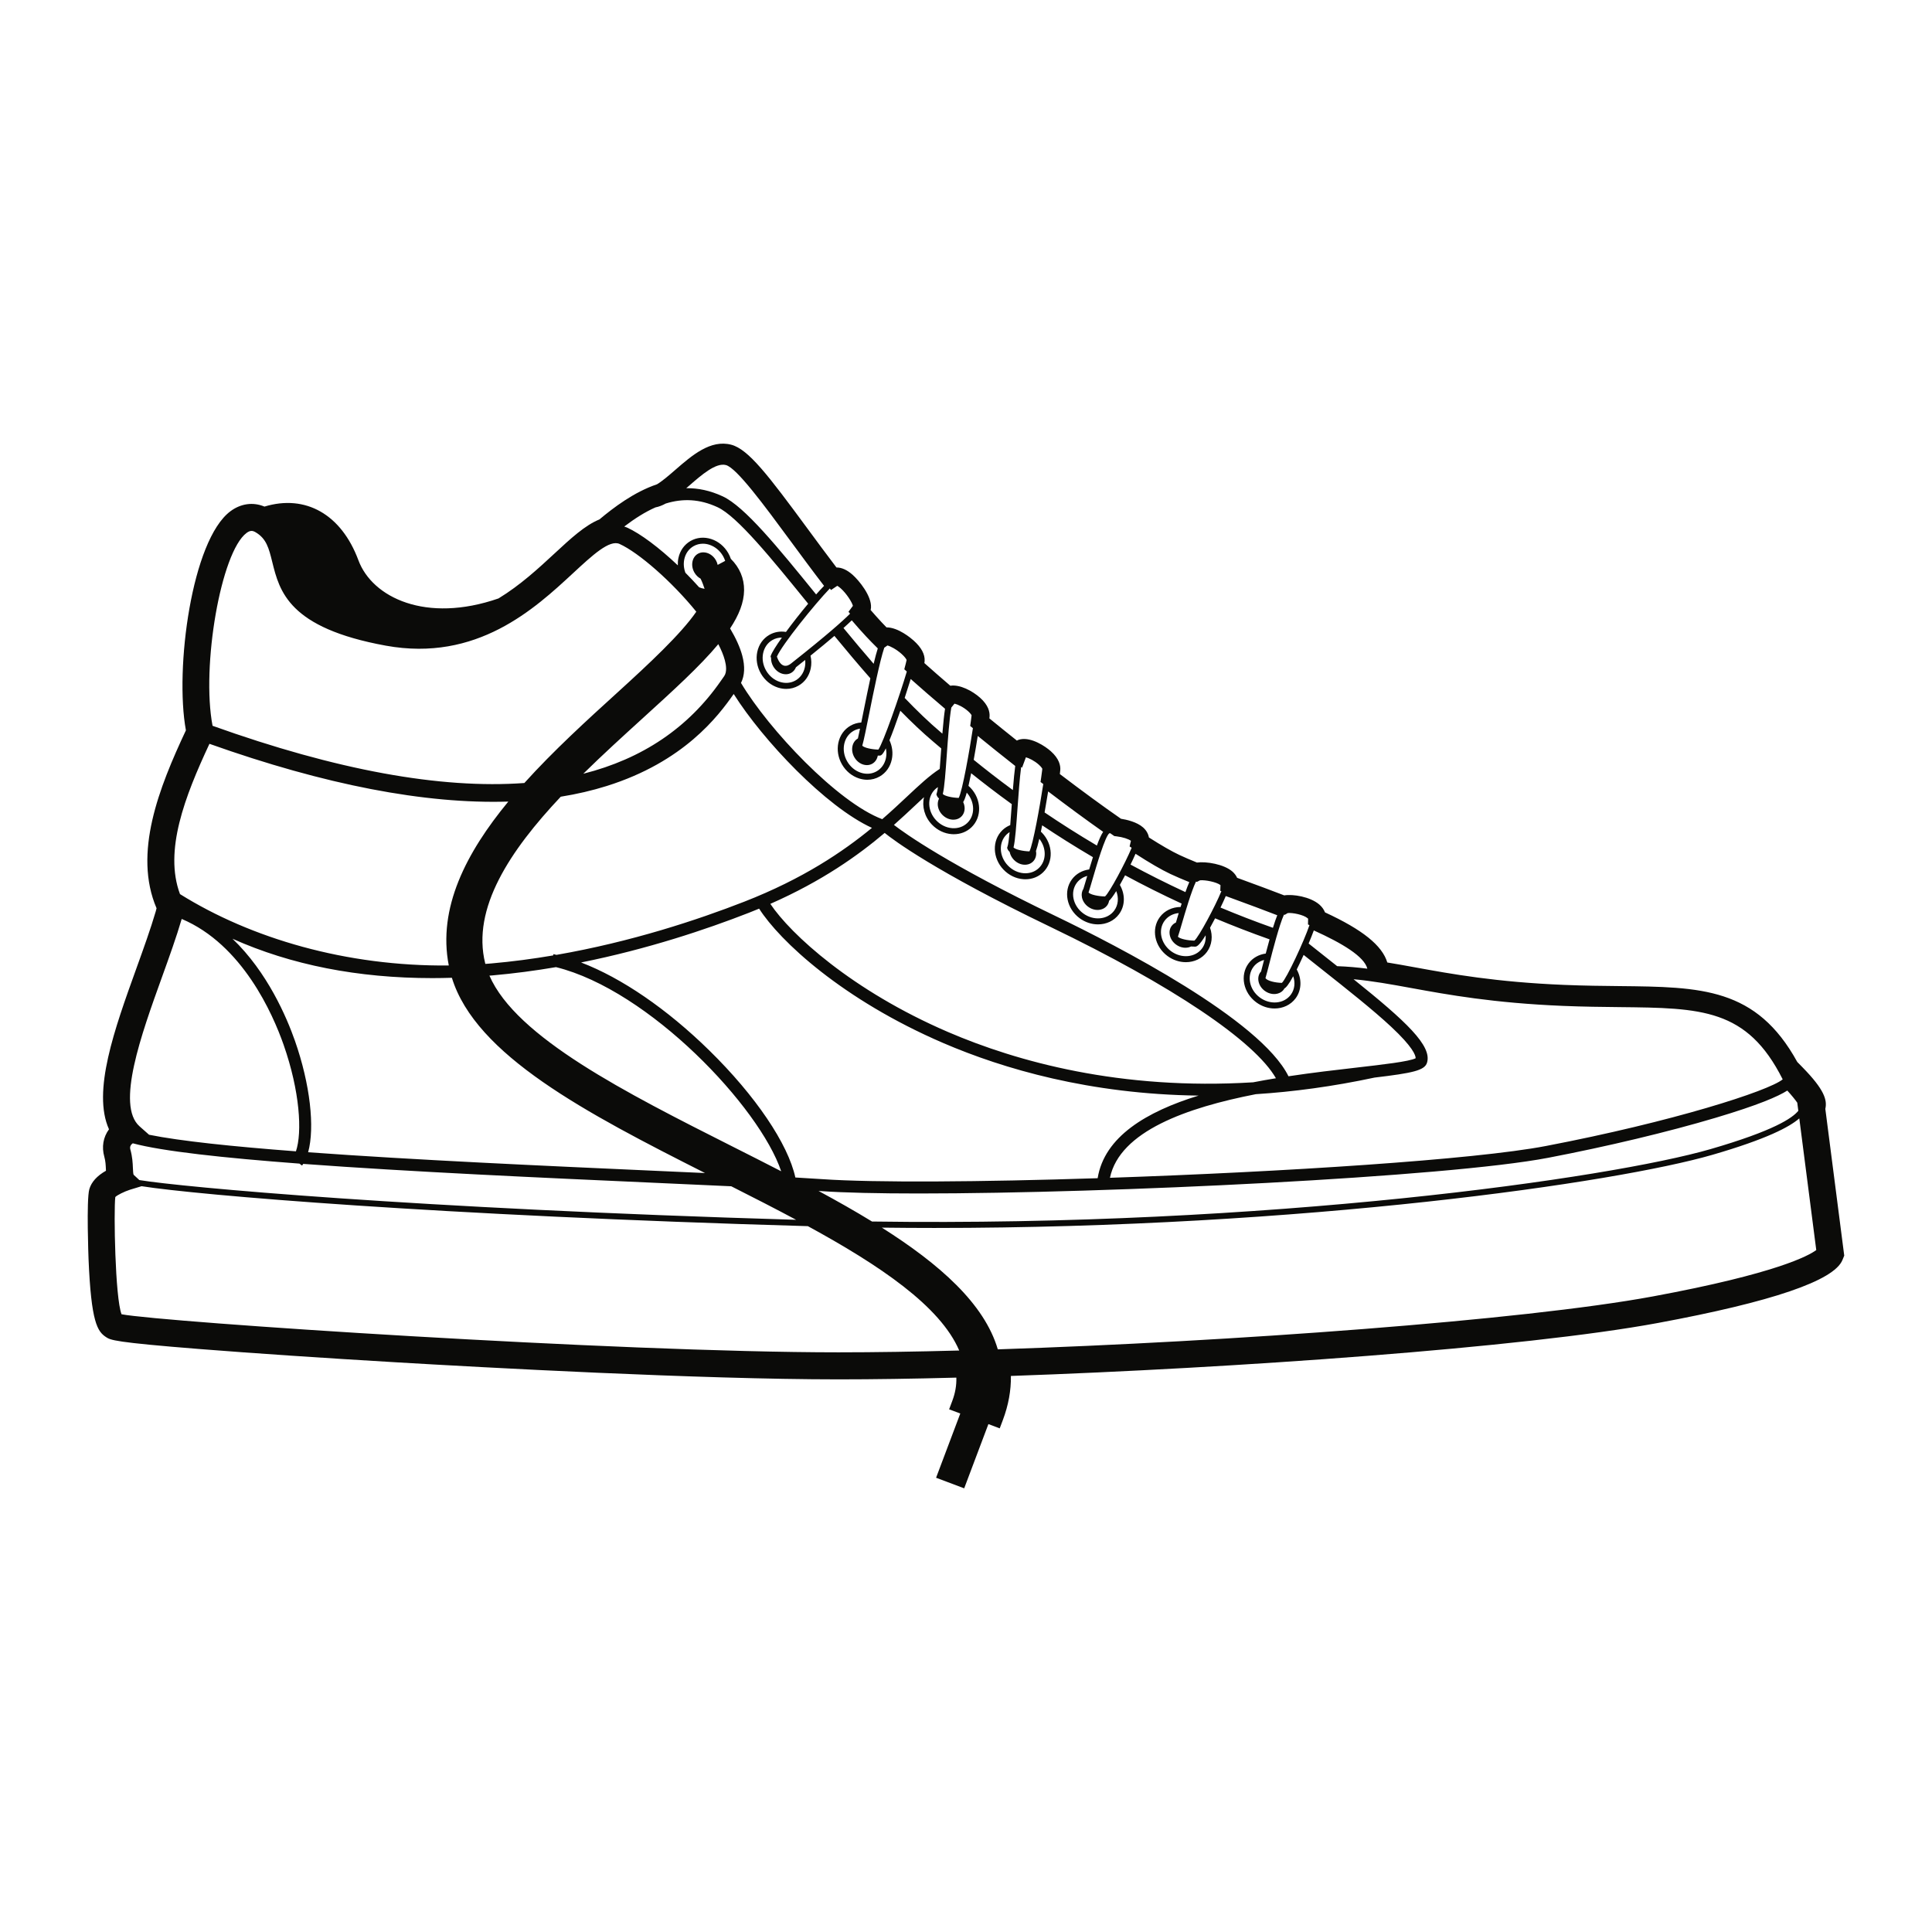 <svg xmlns="http://www.w3.org/2000/svg" xmlns:xlink="http://www.w3.org/1999/xlink" version="1.1" width="1080" height="1080" viewBox="0 0 1080 1080" xml:space="preserve">
<desc>Created with Fabric.js 3.5.0</desc>
<defs>
</defs>
<rect x="0" y="0" width="100%" height="100%" fill="#ffffff"/>
<g transform="matrix(1.916 0 0 1.916 539.989 539.993)" id="709693">
<path style="stroke: none; stroke-width: 1; stroke-dasharray: none; stroke-linecap: butt; stroke-dashoffset: 0; stroke-linejoin: miter; stroke-miterlimit: 4; is-custom-font: none; font-file-url: none; fill: rgb(11,11,9); fill-rule: nonzero; opacity: 1;" vector-effect="non-scaling-stroke" transform=" translate(-256.236, -153.47)" d="M 233.313 59.959 C 234.111 60.126 235.902 61.049 237.438 62.417 C 238.473 63.341 238.836 63.973 238.915 64.198 C 238.89 64.339 238.821 64.67 238.644 65.352 L 238.238 66.899 L 238.972 67.559 C 236.99 74.316 232.046 88.48 230.67 90.338 C 228.771 90.294 226.553 89.822 225.978 89.196 C 226.436 87.638 227.152 84.064 228.04 79.64 C 229.162 74.046 231.077 64.504 232.397 60.614 L 233.313 59.959 z M 252.882 76.936 C 253.744 77.112 255.44 77.874 256.854 79.135 C 257.616 79.814 257.85 80.28 257.874 80.314 C 257.856 80.589 257.782 81.177 257.668 81.983 L 257.466 83.441 L 258.256 84.09 C 257.298 90.454 255.192 102.426 254.116 104.432 C 252.221 104.379 250.032 103.908 249.472 103.285 C 249.959 101.395 250.28 96.873 250.648 91.696 C 250.959 87.328 251.389 81.308 251.954 78.08 L 252.882 76.936 z M 272.596 95.609 L 273.719 92.583 C 274.624 92.827 276.18 93.567 277.487 94.733 C 278.249 95.413 278.483 95.879 278.506 95.915 C 278.5 95.995 278.461 96.486 278.208 98.258 L 277.989 99.783 L 278.784 100.392 C 277.784 106.896 275.788 118.097 274.749 120.031 C 272.854 119.979 270.667 119.507 270.106 118.884 C 270.592 116.994 270.915 112.473 271.282 107.297 C 271.543 103.618 271.889 98.769 272.331 95.398 L 272.596 95.609 z M 298.981 115.198 L 299.52 115.571 L 300.172 115.647 C 302.028 115.864 303.667 116.429 304.36 116.946 L 303.973 118.589 L 304.575 118.98 C 302.76 123.364 298.051 132.158 296.797 133.18 C 294.875 133.153 292.586 132.678 291.991 132.041 C 292.292 131.123 292.692 129.76 293.143 128.212 C 294.26 124.391 296.875 115.441 298.084 114.748 L 298.295 114.72 C 298.522 114.878 298.754 115.043 298.981 115.198 M 323.604 128.946 L 324.514 128.474 C 326.016 128.308 329.374 128.984 330.491 129.874 L 330.428 131.536 L 330.749 131.653 C 329.006 135.954 324.157 145.031 322.879 146.072 C 320.959 146.044 318.67 145.57 318.073 144.933 C 318.375 144.015 318.774 142.651 319.227 141.104 C 320.131 138.009 322.018 131.556 323.344 128.842 L 323.604 128.946 z M 349.206 138.557 L 350.116 138.03 C 351.461 137.87 354.725 138.515 355.895 139.525 L 356.057 139.691 L 356.016 141.354 L 356.448 141.548 C 354.848 146.304 349.797 157.097 348.409 158.397 C 346.428 158.361 344.155 157.815 343.612 157.021 C 343.917 155.98 344.327 154.383 344.795 152.562 C 345.711 149.001 347.629 141.545 349.012 138.481 L 349.206 138.557 z M 231.69 229.807 C 236.828 229.867 241.938 229.903 247.007 229.903 C 354.917 229.903 446.104 216.663 474.024 208.559 C 489.92 203.944 496.52 200.427 499.36 197.934 L 504.311 236.349 C 502.186 237.939 492.87 243.167 456.651 249.874 C 418.782 256.886 332.875 263.097 265.52 265.32 C 261.62 252.018 248.569 240.484 231.69 229.807 M 8.044 220.88 C 8.618 220.302 10.606 219.306 12.352 218.739 L 15.712 217.719 C 32.04 220.291 101.771 226.263 210.112 229.377 C 231.041 240.8 248.726 252.688 254.262 265.659 C 241.5 266.003 229.597 266.188 219.058 266.188 C 153.996 266.188 21.722 257.347 9.863 255.08 C 7.985 250.24 7.562 224.911 8.044 220.88 M 27.419 139.743 C 45.147 147.235 54.009 167.506 57.14 176.432 C 61.901 190.013 62.627 201.995 60.746 207.545 C 42.377 206.149 27.032 204.554 17.895 202.706 L 15.12 200.251 C 8.183 194.114 15.637 173.435 21.625 156.817 C 23.812 150.751 25.89 144.975 27.419 139.743 M 35.512 88.65 C 69.227 100.635 98.41 106.261 122.707 105.505 C 110.389 120.433 102.058 136.586 105.342 153.326 C 75.426 153.609 47.652 145.44 26.918 132.496 C 22.207 119.861 28.32 104.045 35.512 88.65 M 364.534 153.523 C 363.625 152.802 362.702 152.069 361.749 151.315 C 359.924 149.871 358.067 148.398 356.202 146.914 C 356.774 145.559 357.299 144.244 357.721 143.096 C 365.956 146.814 372.444 150.692 373.336 154.253 C 370.456 153.89 367.555 153.631 364.534 153.523 M 425.399 205.996 C 404.477 210.001 348.612 213.555 298.241 215.266 C 301.094 201.654 320.79 194.774 340.801 190.871 C 351.7 190.174 363.254 188.637 375.436 186.029 C 386.545 184.703 390.028 183.962 390.739 181.71 C 392.299 176.771 384.606 169.613 369.313 157.335 C 374.866 157.844 380.241 158.822 386.231 159.916 C 396.875 161.857 410.122 164.274 430.475 165.115 C 436.422 165.361 441.965 165.418 446.856 165.469 C 470.78 165.717 484.118 165.855 494.52 186.548 C 490.374 189.944 462.452 198.902 425.399 205.996 M 213.971 219.153 C 220.792 219.627 230.678 219.844 242.537 219.844 C 297.999 219.844 396.565 215.085 426.057 209.439 C 443.274 206.143 461.077 201.89 474.901 197.773 C 487.489 194.024 493.209 191.509 495.862 189.817 C 497.069 191.137 498.157 192.463 498.77 193.358 L 499.075 195.722 C 497.348 197.858 491.905 201.543 473.536 206.876 C 444.145 215.406 344.377 229.645 228.82 228.022 C 223.868 224.99 218.626 222.024 213.221 219.104 C 213.467 219.12 213.73 219.137 213.971 219.153 M 206.457 215.178 C 204.319 205.374 194.872 191.367 181.355 178.118 C 168.982 165.989 155.759 156.967 143.939 152.442 C 163.372 148.537 180.475 142.797 192.82 137.976 C 193.864 137.568 194.88 137.155 195.885 136.74 C 201.872 146.135 220.174 163.285 249.604 175.948 C 267.182 183.511 292.375 190.883 324.094 191.286 C 308.909 195.956 296.604 203.271 294.653 215.386 C 260.637 216.487 229.598 216.724 214.212 215.657 C 211.971 215.501 209.355 215.342 206.457 215.178 M 180.106 213.879 C 175.475 213.668 170.609 213.45 165.572 213.225 C 133.709 211.796 95.188 210.07 64.306 207.811 C 66.292 200.596 64.907 187.991 60.447 175.272 C 58.049 168.436 52.438 155.281 42.24 145.525 C 59.306 153.153 78.809 157.007 100.547 157.007 C 102.427 157.007 104.331 156.968 106.244 156.911 C 113.198 179.517 145.379 196.338 180.106 213.879 M 202.319 213.362 C 197.599 210.928 192.818 208.516 188.057 206.113 C 157.043 190.462 125.042 174.312 117.196 156.286 C 117.489 156.261 117.778 156.244 118.072 156.218 C 124.396 155.662 130.601 154.831 136.622 153.803 C 163.808 160.52 196.019 194.615 202.319 213.362 M 232.515 114.649 C 234.928 116.611 247.029 125.777 280.809 142.038 C 316.403 159.172 340.458 175.375 346.667 186.223 C 344.452 186.585 342.227 186.98 340.008 187.409 C 301.282 189.785 271.079 181.372 250.991 172.729 C 222.974 160.673 205.051 144.172 199.154 135.345 C 214.317 128.671 224.781 121.188 232.515 114.649 M 151.397 100.963 C 173.932 93.893 183.94 80.593 188.467 74.111 C 196.965 87.594 215.301 107.003 228.803 113.173 C 220.345 120.128 208.709 128.009 191.545 134.711 C 177.98 140.007 158.615 146.428 136.753 150.226 C 136.462 150.158 136.165 150.075 135.875 150.013 L 135.796 150.387 C 129.938 151.381 123.91 152.186 117.766 152.726 C 117.181 152.778 116.599 152.817 116.016 152.862 L 115.966 152.697 C 111.97 136.649 123.234 119.761 138.007 104.082 C 142.693 103.327 147.162 102.293 151.397 100.963 M 183.975 59.571 C 184.835 61.224 185.493 62.804 185.881 64.26 C 186.271 65.717 186.548 67.71 185.667 68.938 C 185.396 69.313 185.095 69.749 184.756 70.237 C 175.229 83.99 161.798 93.026 144.581 97.382 C 150.258 91.796 156.18 86.411 161.77 81.326 C 170.889 73.032 178.666 65.959 183.975 59.571 M 177.004 38.684 C 177.455 39.462 178.087 40.07 178.805 40.465 C 179.263 41.382 179.73 42.64 179.97 43.426 C 179.433 43.351 178.9 43.202 178.385 42.986 C 177.083 41.531 175.739 40.108 174.375 38.739 C 173.896 37.46 173.777 36.099 174.052 34.803 C 174.404 33.143 175.358 31.79 176.736 30.995 C 177.573 30.511 178.512 30.266 179.479 30.266 C 180.104 30.266 180.744 30.368 181.376 30.574 C 183.023 31.11 184.436 32.279 185.351 33.865 C 185.613 34.32 185.819 34.794 185.98 35.278 L 183.788 36.449 C 183.682 35.977 183.516 35.511 183.262 35.071 C 182.448 33.662 181.044 32.787 179.599 32.787 C 179.027 32.787 178.494 32.927 178.013 33.205 C 177.212 33.667 176.656 34.465 176.446 35.454 C 176.221 36.521 176.418 37.668 177.004 38.684 M 13.143 205.201 C 21.767 207.527 39.733 209.472 61.771 211.129 L 62.532 211.7 C 62.649 211.545 62.76 211.38 62.869 211.21 C 94.065 213.529 133.144 215.28 165.416 216.727 C 173.376 217.083 180.907 217.42 187.755 217.742 C 194.15 220.976 200.53 224.231 206.681 227.522 C 94.897 224.221 27.362 217.958 15.059 215.929 L 13.388 214.376 C 13.254 214.118 13.211 213.129 13.181 212.409 C 13.119 210.957 13.04 209.151 12.435 207.002 C 12.19 206.139 12.605 205.568 13.143 205.201 M 341.594 157.981 C 341.813 159.05 342.452 160.022 343.395 160.719 C 344.706 161.687 346.34 161.929 347.667 161.351 C 348.19 161.123 348.624 160.78 348.954 160.335 C 349.024 160.24 349.071 160.133 349.127 160.032 C 349.6 159.779 350.34 158.978 351.711 156.461 C 352.342 158.299 352.155 160.297 351.006 161.851 C 349.03 164.523 344.973 164.884 341.963 162.66 C 338.95 160.434 338.104 156.449 340.079 153.777 C 340.858 152.721 341.967 152.035 343.204 151.717 C 343.167 151.854 343.133 151.986 343.098 152.126 C 342.815 153.225 342.555 154.236 342.327 155.092 L 342.131 155.294 C 341.583 156.037 341.391 156.991 341.594 157.981 M 330.497 136.423 C 331.042 135.294 331.583 134.124 332.034 133.063 C 333.006 133.421 333.987 133.782 334.979 134.146 C 338.801 135.549 342.946 137.073 347.053 138.669 C 346.668 139.624 346.254 140.829 345.792 142.33 C 340.485 140.45 335.391 138.471 330.497 136.423 M 315.702 144.472 C 315.918 145.541 316.559 146.514 317.502 147.21 C 318.811 148.178 320.448 148.42 321.774 147.842 L 321.881 147.778 C 322.465 147.821 322.901 147.826 323.049 147.826 C 323.454 147.826 324.118 147.813 326.151 144.522 C 326.266 145.875 325.94 147.224 325.112 148.342 C 323.139 151.014 319.083 151.376 316.069 149.151 C 313.057 146.925 312.211 142.94 314.184 140.268 C 315.17 138.935 316.674 138.181 318.307 138.032 C 318.061 138.852 317.811 139.702 317.543 140.612 L 317.493 140.788 C 316.985 141.016 316.561 141.349 316.239 141.785 C 315.69 142.528 315.499 143.482 315.702 144.472 M 304.241 123.882 C 304.749 122.844 305.26 121.753 305.708 120.733 C 309.756 123.345 313.235 125.38 315.877 126.623 C 317.516 127.393 319.383 128.188 321.393 129.001 C 321.034 129.805 320.659 130.773 320.258 131.914 C 314.606 129.292 309.266 126.597 304.241 123.882 M 290.067 133.443 C 290.286 134.512 290.926 135.485 291.87 136.182 C 293.178 137.149 294.815 137.391 296.141 136.814 C 296.665 136.585 297.098 136.243 297.426 135.797 C 297.721 135.398 297.905 134.936 297.987 134.442 C 298.454 134.008 299.112 133.18 300.075 131.62 C 300.838 133.539 300.692 135.673 299.481 137.314 C 297.504 139.985 293.45 140.348 290.436 138.122 C 287.422 135.896 286.579 131.912 288.551 129.239 C 289.319 128.202 290.403 127.522 291.616 127.197 C 291.563 127.374 291.514 127.54 291.461 127.721 C 291.098 128.961 290.772 130.076 290.506 130.928 C 290.045 131.645 289.879 132.525 290.067 133.443 M 279.17 108.672 C 279.549 106.561 279.907 104.44 280.211 102.545 C 285.801 106.798 291.247 110.805 296.25 114.328 C 295.68 115.2 295.086 116.521 294.424 118.329 C 288.877 115.051 283.792 111.802 279.17 108.672 M 258.491 93.321 C 258.928 90.906 259.338 88.462 259.672 86.352 C 263.25 89.273 266.922 92.214 270.604 95.111 C 270.372 96.848 270.151 99.14 269.911 102.144 C 265.528 98.923 261.725 95.944 258.491 93.321 M 269.6 106.254 C 269.579 106.557 269.555 106.859 269.534 107.173 C 269.407 108.943 269.28 110.732 269.147 112.368 C 268.321 112.704 267.549 113.184 266.877 113.83 C 263.79 116.805 263.936 121.987 267.204 125.38 C 268.776 127.012 270.831 127.996 272.991 128.151 C 273.19 128.165 273.387 128.172 273.584 128.172 C 275.551 128.172 277.362 127.462 278.735 126.141 C 281.823 123.165 281.676 117.984 278.409 114.59 C 278.305 114.483 278.194 114.388 278.088 114.287 C 278.208 113.713 278.333 113.093 278.463 112.428 C 282.979 115.45 287.92 118.575 293.276 121.722 C 292.932 122.805 292.565 124 292.176 125.304 C 290.192 125.568 288.366 126.543 287.143 128.198 C 284.594 131.647 285.604 136.731 289.395 139.532 C 291.032 140.742 292.924 141.33 294.75 141.33 C 297.153 141.33 299.442 140.314 300.889 138.355 C 302.727 135.868 302.706 132.534 301.135 129.816 C 301.59 129.014 302.094 128.087 302.657 127.012 C 307.827 129.803 313.329 132.571 319.153 135.264 C 319.053 135.583 318.952 135.915 318.848 136.251 C 316.469 136.27 314.209 137.286 312.776 139.227 C 310.227 142.676 311.237 147.76 315.028 150.56 C 316.665 151.771 318.557 152.359 320.385 152.359 C 322.786 152.359 325.075 151.342 326.524 149.384 C 328.04 147.33 328.288 144.697 327.444 142.311 C 327.889 141.515 328.377 140.606 328.92 139.564 C 334 141.693 339.292 143.751 344.807 145.701 C 344.461 146.941 344.092 148.314 343.69 149.843 C 341.711 150.11 339.889 151.084 338.668 152.735 C 336.122 156.185 337.131 161.269 340.92 164.069 C 342.559 165.28 344.45 165.868 346.278 165.868 C 348.68 165.868 350.967 164.851 352.417 162.893 C 354.223 160.446 354.233 157.18 352.737 154.487 C 353.254 153.453 353.838 152.231 354.5 150.785 C 354.583 150.605 354.667 150.421 354.749 150.237 C 356.37 151.526 357.983 152.806 359.573 154.064 C 367.528 160.358 375.04 166.303 380.268 171.186 C 386.618 177.114 387.436 179.53 387.434 180.382 C 385.663 181.335 377.786 182.239 370.157 183.115 C 364.202 183.799 357.381 184.583 350.329 185.647 C 342.163 169.095 300.489 147.621 282.329 138.879 C 250.977 123.787 238.382 114.761 235.214 112.311 C 237.518 110.272 239.563 108.354 241.412 106.62 C 242.316 105.77 243.173 104.966 243.995 104.209 C 243.348 106.886 244.127 109.961 246.317 112.235 C 247.89 113.867 249.944 114.851 252.104 115.005 C 252.305 115.02 252.502 115.027 252.698 115.027 C 254.666 115.027 256.477 114.317 257.848 112.996 C 260.938 110.021 260.792 104.839 257.522 101.445 C 257.342 101.258 257.155 101.084 256.963 100.916 C 257.202 99.897 257.462 98.679 257.75 97.229 C 261.135 99.941 265.088 102.991 269.6 106.254 M 276.653 119.926 C 276.934 119.13 277.254 117.988 277.631 116.365 C 279.752 119.04 279.75 122.727 277.518 124.878 C 276.372 125.982 274.799 126.522 273.116 126.403 C 271.389 126.279 269.737 125.484 268.467 124.165 C 265.868 121.467 265.702 117.397 268.092 115.092 C 268.366 114.831 268.659 114.604 268.969 114.41 C 268.776 116.44 268.569 118.027 268.334 118.696 L 268.235 118.984 L 268.334 119.272 C 268.459 119.633 268.69 119.937 268.979 120.201 C 269.153 121.037 269.569 121.832 270.204 122.491 C 271.333 123.663 272.907 124.176 274.309 123.828 C 274.864 123.69 275.348 123.425 275.749 123.041 C 276.413 122.399 276.76 121.49 276.727 120.48 C 276.721 120.294 276.684 120.11 276.653 119.926 M 255.418 105.646 C 255.713 105.199 256.049 104.38 256.463 102.893 C 258.858 105.587 258.959 109.493 256.631 111.733 C 255.485 112.838 253.917 113.379 252.229 113.258 C 250.502 113.133 248.852 112.339 247.581 111.019 C 244.981 108.321 244.814 104.251 247.208 101.947 C 247.473 101.692 247.757 101.471 248.059 101.28 C 247.945 102.102 247.828 102.735 247.702 103.097 L 247.601 103.385 L 247.701 103.673 C 247.831 104.047 248.072 104.359 248.377 104.63 C 248.121 105.14 247.979 105.718 248 106.345 C 248.037 107.436 248.504 108.501 249.318 109.346 C 250.447 110.518 252.02 111.03 253.423 110.683 C 253.979 110.545 254.461 110.28 254.862 109.895 C 255.528 109.254 255.875 108.345 255.84 107.335 C 255.821 106.754 255.67 106.183 255.418 105.646 M 240.11 69.742 C 243.194 72.49 246.565 75.41 250.127 78.424 C 249.86 80.112 249.614 82.451 249.348 85.68 L 248.952 85.344 C 245.459 82.395 241.906 78.967 238.349 75.26 C 238.984 73.336 239.596 71.426 240.11 69.742 M 223.669 92.581 C 224.483 93.99 225.888 94.865 227.333 94.865 C 227.904 94.865 228.438 94.724 228.918 94.447 C 229.718 93.985 230.274 93.186 230.484 92.198 L 230.498 92.085 C 230.717 92.093 230.88 92.095 230.959 92.095 C 231.371 92.095 231.813 92.089 232.86 89.966 C 233.064 90.924 233.08 91.903 232.878 92.849 C 232.526 94.509 231.573 95.861 230.194 96.657 C 228.817 97.454 227.168 97.602 225.555 97.078 C 223.907 96.542 222.497 95.373 221.582 93.787 C 220.665 92.2 220.358 90.393 220.717 88.699 C 221.069 87.039 222.023 85.687 223.401 84.891 C 223.999 84.546 224.647 84.329 225.321 84.229 C 225.093 85.324 224.885 86.295 224.704 87.089 L 224.678 87.102 C 223.877 87.563 223.321 88.362 223.111 89.35 C 222.885 90.417 223.083 91.564 223.669 92.581 M 183.776 19.627 C 189.521 22.294 199.555 34.65 210.19 47.769 C 207.963 50.429 205.645 53.384 203.715 56.01 C 202.018 55.732 200.331 56.017 198.864 56.864 C 197.049 57.911 195.798 59.674 195.342 61.826 C 194.893 63.944 195.27 66.191 196.401 68.153 C 197.535 70.115 199.292 71.564 201.352 72.235 C 202.166 72.499 202.987 72.63 203.795 72.63 C 205.065 72.63 206.301 72.306 207.411 71.666 C 209.225 70.618 210.476 68.855 210.933 66.703 C 211.195 65.461 211.167 64.176 210.876 62.929 C 213.696 60.655 215.993 58.751 217.851 57.164 C 221.275 61.324 224.788 65.506 228.339 69.537 C 227.76 72.204 227.099 75.421 226.321 79.295 C 226.103 80.386 225.892 81.439 225.689 82.431 C 224.579 82.499 223.502 82.809 222.525 83.373 C 220.71 84.42 219.46 86.183 219.003 88.335 C 218.554 90.454 218.931 92.701 220.063 94.663 C 221.195 96.625 222.954 98.074 225.013 98.744 C 225.827 99.008 226.648 99.14 227.457 99.14 C 228.728 99.14 229.962 98.815 231.071 98.175 C 232.885 97.127 234.137 95.365 234.593 93.212 C 234.988 91.35 234.745 89.388 233.91 87.607 C 234.702 85.682 235.729 82.932 237.085 78.998 C 240.301 82.287 243.515 85.341 246.689 88.022 L 248.223 89.323 C 248.474 89.536 248.747 89.768 249.015 89.995 C 248.978 90.506 248.939 91.028 248.9 91.572 C 248.794 93.058 248.688 94.558 248.578 95.97 C 245.634 97.858 242.617 100.681 239.013 104.064 C 236.903 106.043 234.532 108.267 231.803 110.638 C 218.755 105.727 198.681 84.474 190.598 70.887 C 191.671 68.726 191.802 66.052 190.961 62.904 C 190.309 60.459 189.066 57.772 187.414 54.99 C 189.994 51.098 191.455 47.431 191.496 43.85 C 191.537 40.38 190.194 37.22 187.631 34.688 C 187.436 34.105 187.185 33.535 186.869 32.989 C 185.736 31.027 183.979 29.578 181.918 28.907 C 179.826 28.227 177.673 28.429 175.86 29.477 C 174.045 30.524 172.794 32.287 172.338 34.439 C 172.188 35.147 172.139 35.868 172.169 36.589 C 166.766 31.465 161.294 27.343 157.338 25.549 C 157.069 25.427 156.801 25.34 156.532 25.25 C 159.62 22.908 162.631 21.001 165.637 19.672 C 166.638 19.484 167.639 19.088 168.644 18.541 C 173.551 17.027 178.5 17.177 183.776 19.627 M 212.515 45.068 C 201.316 31.259 191.654 19.42 185.252 16.448 C 181.568 14.737 178.035 14.026 174.627 14.068 C 174.919 13.816 175.212 13.562 175.507 13.306 C 179.149 10.144 183.276 6.56 186.189 7.319 C 189.329 8.138 197.343 19.02 205.096 29.545 C 208.196 33.754 211.483 38.215 214.829 42.565 C 214.117 43.294 213.335 44.142 212.515 45.068 M 199.302 63.418 L 199.365 63.6 C 199.342 64.437 199.56 65.292 200.008 66.071 C 200.822 67.48 202.227 68.356 203.671 68.356 C 204.244 68.356 204.776 68.215 205.257 67.938 C 205.876 67.58 206.345 67.017 206.625 66.325 L 206.629 66.32 C 207.576 65.572 208.461 64.866 209.316 64.182 C 209.396 64.905 209.368 65.632 209.217 66.34 C 208.865 68 207.913 69.352 206.534 70.147 C 205.156 70.944 203.507 71.092 201.894 70.568 C 200.247 70.032 198.835 68.863 197.919 67.277 C 197.003 65.691 196.697 63.884 197.057 62.19 C 197.409 60.53 198.362 59.177 199.74 58.382 C 200.578 57.898 201.516 57.653 202.483 57.653 L 202.527 57.657 C 200.858 60.013 199.645 61.941 199.315 62.88 L 199.223 63.147 L 199.302 63.418 z M 227.125 57.355 C 228.111 58.413 229.247 59.571 230.505 60.812 C 230.145 61.945 229.75 63.417 229.298 65.304 C 226.322 61.878 223.377 58.363 220.494 54.858 C 221.463 53.992 222.263 53.25 222.914 52.619 C 224.329 54.278 225.734 55.866 227.125 57.355 M 216.862 43.777 L 218.686 42.553 C 218.883 42.655 219.213 42.864 219.683 43.282 C 221.424 44.836 223.003 47.383 223.247 48.393 L 223.199 48.456 L 221.955 50.132 L 222.416 50.676 C 220.311 52.787 215.688 56.922 205.542 64.945 L 205.146 65.26 C 204.739 65.585 203.929 66.091 203.069 65.82 C 202.25 65.562 201.545 64.637 201.071 63.201 C 202.559 59.748 212.162 47.84 216.517 43.326 L 216.862 43.777 z M 46.34 27.126 C 47.418 26.325 48.123 26.442 48.912 26.893 C 52.139 28.737 52.847 31.6 53.828 35.562 C 55.955 44.155 58.602 54.848 86.965 60.01 C 113.542 64.845 130.417 49.219 141.583 38.879 C 147.3 33.583 152.242 29.006 155.167 30.338 C 160.79 32.887 170.476 41.366 177.554 50.103 C 173.131 56.565 163.704 65.353 154.693 73.547 C 145.691 81.734 135.902 90.638 127.388 100.085 C 102.912 101.869 72.547 96.323 36.419 83.391 C 33.105 66.035 38.848 32.703 46.34 27.126 M 506.956 195.156 C 507.551 192.566 506.649 189.516 500.323 183.055 L 498.772 181.472 C 486.815 159.747 470.75 159.583 446.92 159.335 C 442.077 159.286 436.586 159.229 430.729 158.986 C 410.803 158.163 397.792 155.789 387.333 153.881 C 384.434 153.352 381.77 152.871 379.161 152.447 C 377.665 147.479 371.905 142.869 360.981 137.827 C 360.655 136.984 360.096 136.207 359.333 135.546 C 356.674 133.251 351.624 132.452 349.088 132.869 C 345.153 131.348 341.061 129.844 337.092 128.387 L 335.344 127.744 C 335.047 127.086 334.596 126.478 334.006 125.95 C 331.534 123.747 326.262 122.92 323.624 123.29 C 321.604 122.472 319.917 121.743 318.487 121.071 C 316.249 120.019 313.266 118.306 309.608 115.972 C 309.418 114.887 308.84 113.879 307.922 113.059 C 306.088 111.424 303.028 110.761 301.458 110.517 C 296.114 106.806 290.124 102.423 283.622 97.472 C 283.692 96.924 283.737 96.521 283.752 96.266 C 283.838 94.98 283.43 92.99 280.987 90.81 C 279.344 89.345 275.389 86.732 272.178 87.326 C 271.782 87.398 271.415 87.522 271.077 87.698 C 268.387 85.557 265.704 83.392 263.067 81.234 C 263.106 80.89 263.116 80.739 263.12 80.665 C 263.206 79.379 262.795 77.389 260.356 75.212 C 258.11 73.208 254.457 71.275 251.668 71.705 C 248.966 69.392 246.43 67.176 244.096 65.093 C 244.143 64.824 244.162 64.644 244.17 64.5 C 244.303 62.545 243.214 60.525 240.938 58.493 C 240.175 57.814 236.472 54.677 233.057 54.677 L 233.048 54.677 C 232.54 54.154 232.059 53.651 231.607 53.169 C 230.591 52.08 229.542 50.909 228.423 49.617 C 228.477 49.396 228.509 49.174 228.525 48.944 C 228.755 45.507 225.024 41.001 223.183 39.358 C 221.554 37.905 219.958 37.19 218.449 37.204 C 215.536 33.376 212.631 29.432 210.035 25.907 C 198.516 10.268 192.755 2.692 187.737 1.384 C 181.698 -0.191 176.272 4.518 171.485 8.674 C 169.624 10.292 167.701 11.961 166.084 12.935 C 159.357 15.198 153.343 19.789 149.292 23.181 C 145.047 24.921 140.946 28.718 136.224 33.092 C 131.535 37.434 126.229 42.348 119.848 46.234 C 98.706 53.563 83.019 45.986 78.971 35.087 C 74.002 21.714 63.565 15.797 51.563 19.435 C 48.244 18.054 44.681 18.529 41.632 20.799 C 30.333 29.208 25.347 66.752 28.645 84.715 C 20.774 101.495 13.213 120.566 20.08 136.629 L 19.833 137.582 C 18.355 142.628 16.247 148.48 14.206 154.144 C 7.828 171.84 1.244 190.107 6.204 201.117 C 4.521 203.409 4.023 206.241 4.845 209.147 C 5.201 210.407 5.251 211.595 5.3 212.747 C 5.308 212.897 5.313 213.051 5.321 213.209 C 2.69 214.705 1.061 216.511 0.466 218.591 C -0.421 221.7 0.23 238.735 0.236 238.906 C 0.999 257.487 2.833 260.09 5.34 261.741 C 6.669 262.615 7.629 263.247 32.868 265.244 C 48.213 266.459 68.489 267.827 89.961 269.097 C 115.235 270.594 178.411 274.075 219.058 274.075 C 229.197 274.075 240.75 273.905 253.428 273.568 C 253.496 275.831 253.102 278.068 252.243 280.353 L 251.317 282.814 L 254.576 284.04 L 247.513 302.778 L 255.713 305.867 L 262.778 287.126 L 266.081 288.369 L 267.006 285.908 C 268.624 281.608 269.407 277.304 269.34 273.079 C 334.235 270.822 419.11 264.847 458.086 257.628 C 491.362 251.466 509.485 245.286 511.946 239.262 L 512.473 237.976 L 506.956 195.156" stroke-linecap="round"/>
</g>
</svg>